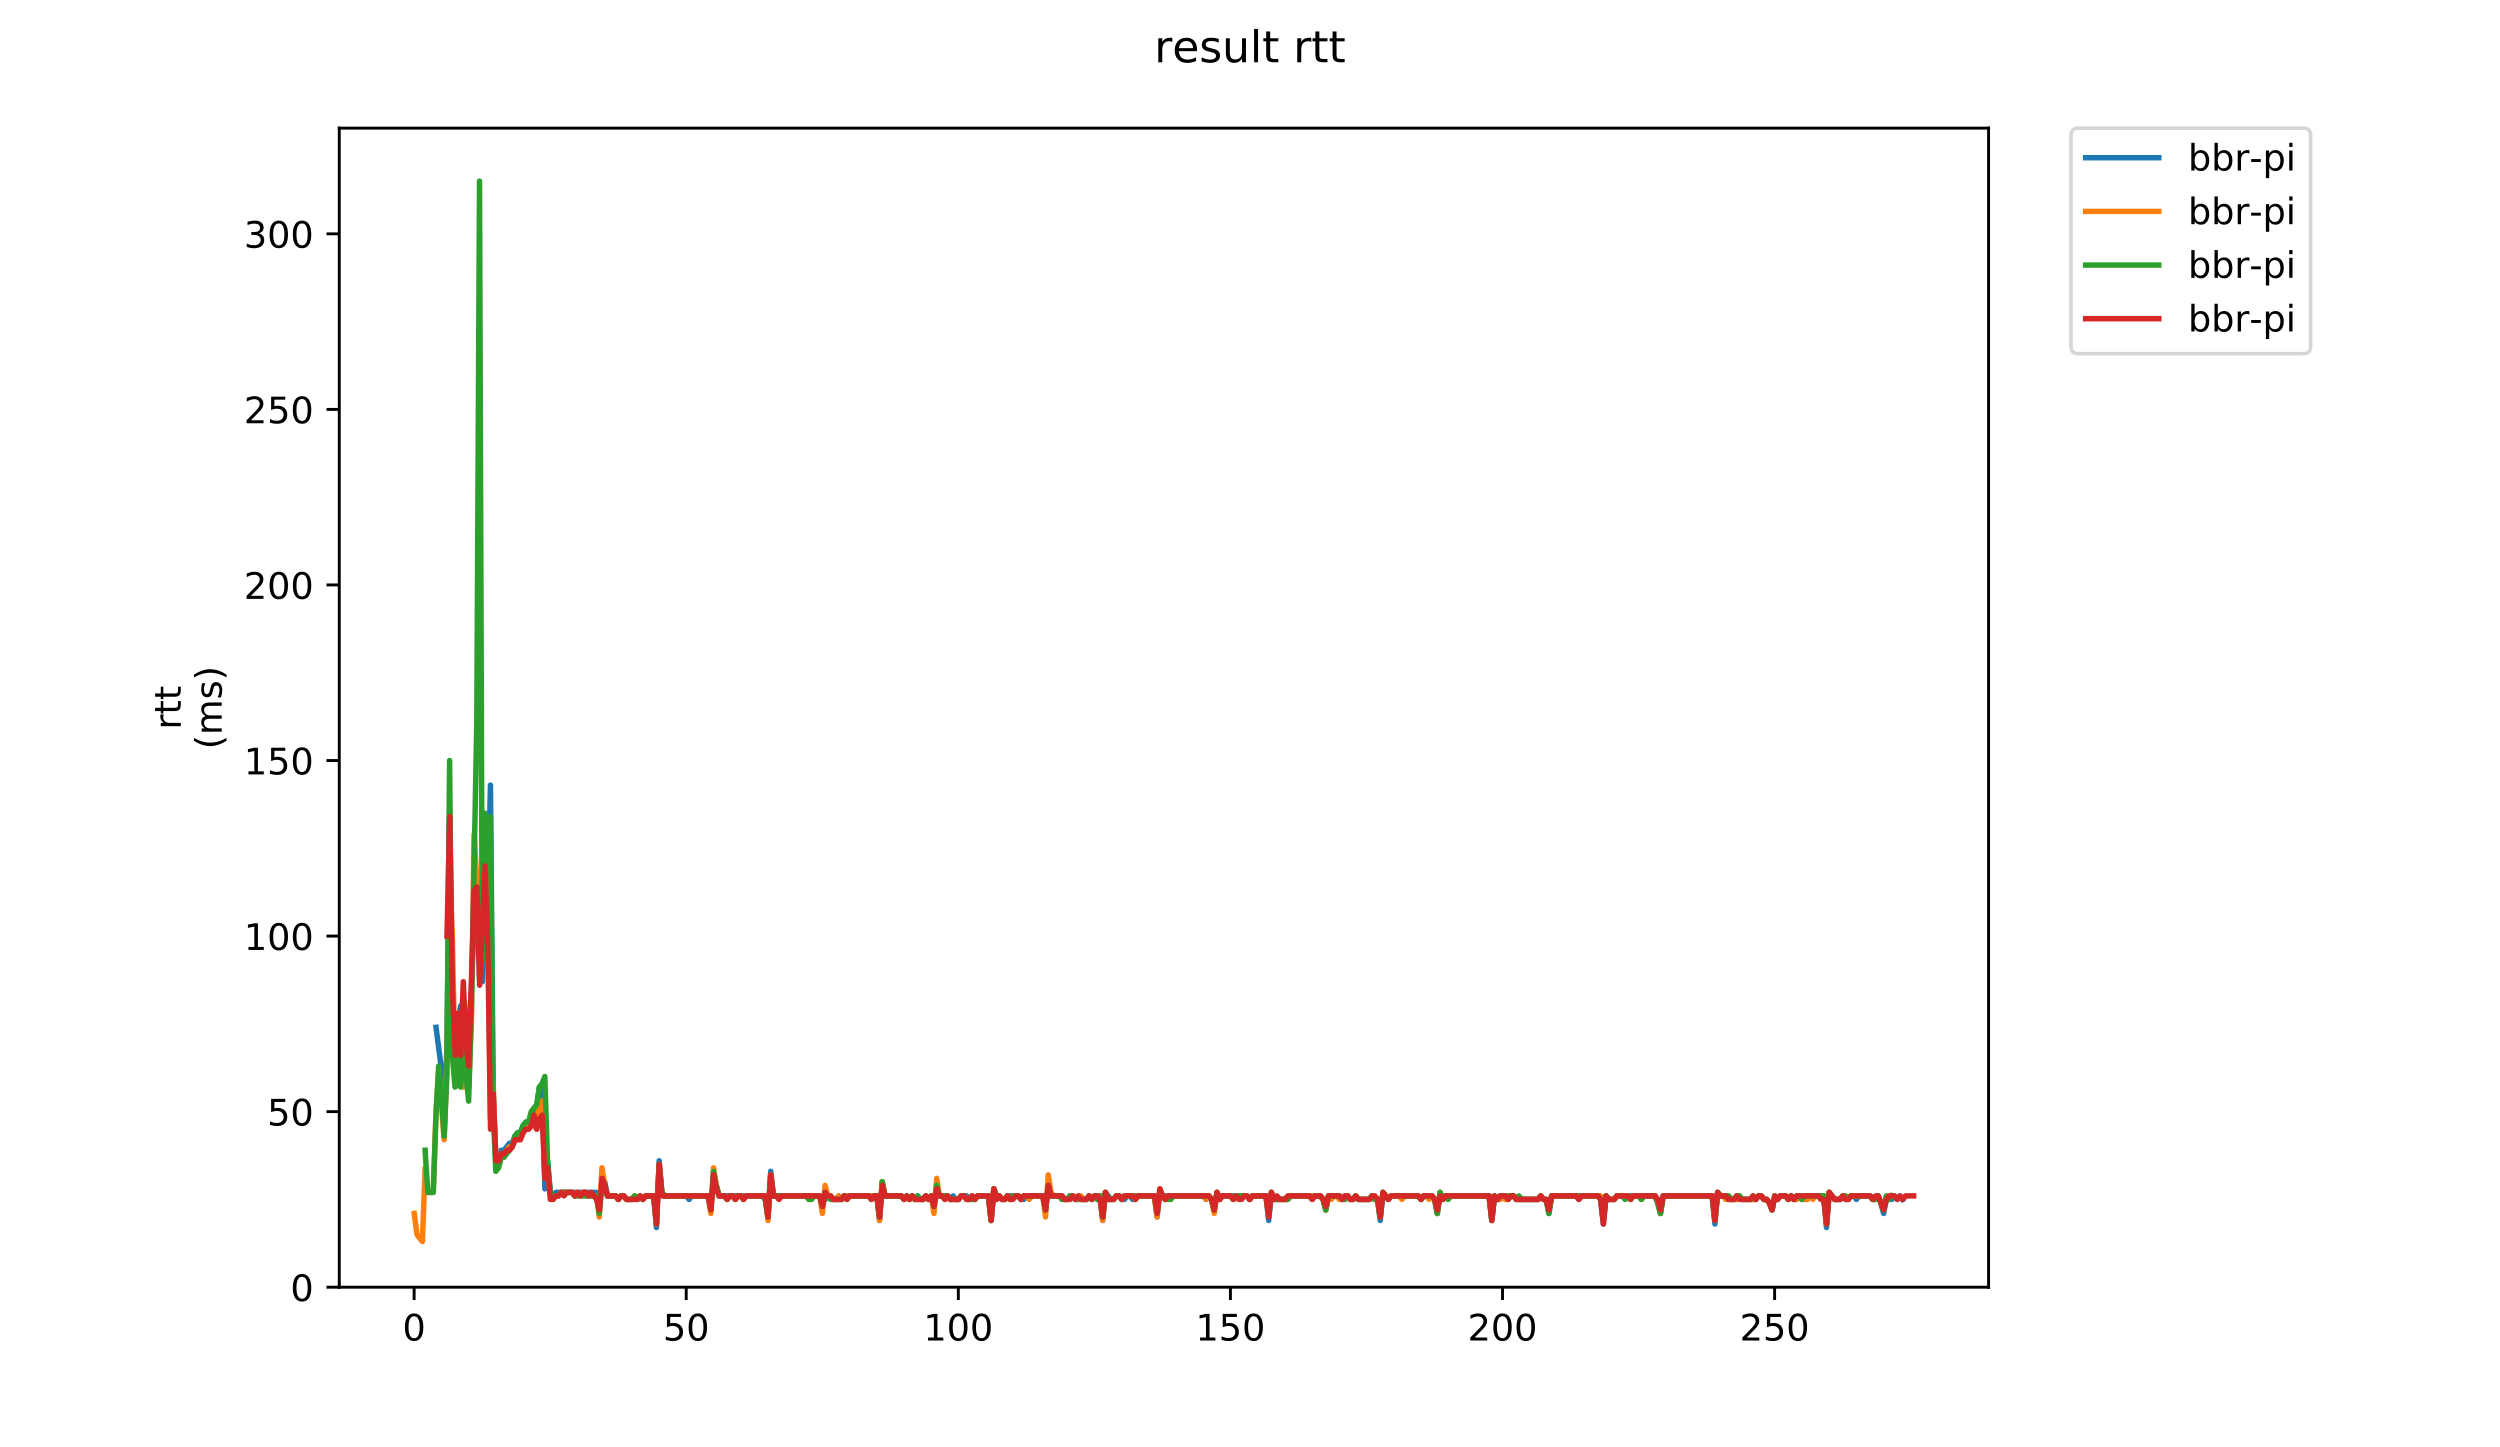<?xml version="1.0" encoding="utf-8" standalone="no"?>
<!DOCTYPE svg PUBLIC "-//W3C//DTD SVG 1.1//EN"
  "http://www.w3.org/Graphics/SVG/1.1/DTD/svg11.dtd">
<!-- Created with matplotlib (https://matplotlib.org/) -->
<svg height="396pt" version="1.1" viewBox="0 0 684 396" width="684pt" xmlns="http://www.w3.org/2000/svg" xmlns:xlink="http://www.w3.org/1999/xlink">
 <defs>
  <style type="text/css">
*{stroke-linecap:butt;stroke-linejoin:round;}
  </style>
 </defs>
 <g id="figure_1">
  <g id="patch_1">
   <path d="M 0 396 
L 684 396 
L 684 0 
L 0 0 
z
" style="fill:#ffffff;"/>
  </g>
  <g id="axes_1">
   <g id="patch_2">
    <path d="M 92.824 352.174 
L 544.074 352.174 
L 544.074 35.062 
L 92.824 35.062 
z
" style="fill:#ffffff;"/>
   </g>
   <g id="matplotlib.axis_1">
    <g id="xtick_1">
     <g id="line2d_1">
      <defs>
       <path d="M 0 0 
L 0 3.5 
" id="mb8533c0f6b" style="stroke:#000000;stroke-width:0.8;"/>
      </defs>
      <g>
       <use style="stroke:#000000;stroke-width:0.8;" x="113.303" xlink:href="#mb8533c0f6b" y="352.174"/>
      </g>
     </g>
     <g id="text_1">
      <!-- 0 -->
      <defs>
       <path d="M 31.781 66.406 
Q 24.172 66.406 20.328 58.906 
Q 16.5 51.422 16.5 36.375 
Q 16.5 21.391 20.328 13.891 
Q 24.172 6.391 31.781 6.391 
Q 39.453 6.391 43.281 13.891 
Q 47.125 21.391 47.125 36.375 
Q 47.125 51.422 43.281 58.906 
Q 39.453 66.406 31.781 66.406 
z
M 31.781 74.219 
Q 44.047 74.219 50.516 64.516 
Q 56.984 54.828 56.984 36.375 
Q 56.984 17.969 50.516 8.266 
Q 44.047 -1.422 31.781 -1.422 
Q 19.531 -1.422 13.062 8.266 
Q 6.594 17.969 6.594 36.375 
Q 6.594 54.828 13.062 64.516 
Q 19.531 74.219 31.781 74.219 
z
" id="DejaVuSans-48"/>
      </defs>
      <g transform="translate(110.121 366.773)scale(0.1 -0.1)">
       <use xlink:href="#DejaVuSans-48"/>
      </g>
     </g>
    </g>
    <g id="xtick_2">
     <g id="line2d_2">
      <g>
       <use style="stroke:#000000;stroke-width:0.8;" x="187.749" xlink:href="#mb8533c0f6b" y="352.174"/>
      </g>
     </g>
     <g id="text_2">
      <!-- 50 -->
      <defs>
       <path d="M 10.797 72.906 
L 49.516 72.906 
L 49.516 64.594 
L 19.828 64.594 
L 19.828 46.734 
Q 21.969 47.469 24.109 47.828 
Q 26.266 48.188 28.422 48.188 
Q 40.625 48.188 47.75 41.5 
Q 54.891 34.812 54.891 23.391 
Q 54.891 11.625 47.562 5.094 
Q 40.234 -1.422 26.906 -1.422 
Q 22.312 -1.422 17.547 -0.641 
Q 12.797 0.141 7.719 1.703 
L 7.719 11.625 
Q 12.109 9.234 16.797 8.062 
Q 21.484 6.891 26.703 6.891 
Q 35.156 6.891 40.078 11.328 
Q 45.016 15.766 45.016 23.391 
Q 45.016 31 40.078 35.438 
Q 35.156 39.891 26.703 39.891 
Q 22.75 39.891 18.812 39.016 
Q 14.891 38.141 10.797 36.281 
z
" id="DejaVuSans-53"/>
      </defs>
      <g transform="translate(181.387 366.773)scale(0.1 -0.1)">
       <use xlink:href="#DejaVuSans-53"/>
       <use x="63.623" xlink:href="#DejaVuSans-48"/>
      </g>
     </g>
    </g>
    <g id="xtick_3">
     <g id="line2d_3">
      <g>
       <use style="stroke:#000000;stroke-width:0.8;" x="262.196" xlink:href="#mb8533c0f6b" y="352.174"/>
      </g>
     </g>
     <g id="text_3">
      <!-- 100 -->
      <defs>
       <path d="M 12.406 8.297 
L 28.516 8.297 
L 28.516 63.922 
L 10.984 60.406 
L 10.984 69.391 
L 28.422 72.906 
L 38.281 72.906 
L 38.281 8.297 
L 54.391 8.297 
L 54.391 0 
L 12.406 0 
z
" id="DejaVuSans-49"/>
      </defs>
      <g transform="translate(252.652 366.773)scale(0.1 -0.1)">
       <use xlink:href="#DejaVuSans-49"/>
       <use x="63.623" xlink:href="#DejaVuSans-48"/>
       <use x="127.246" xlink:href="#DejaVuSans-48"/>
      </g>
     </g>
    </g>
    <g id="xtick_4">
     <g id="line2d_4">
      <g>
       <use style="stroke:#000000;stroke-width:0.8;" x="336.642" xlink:href="#mb8533c0f6b" y="352.174"/>
      </g>
     </g>
     <g id="text_4">
      <!-- 150 -->
      <g transform="translate(327.098 366.773)scale(0.1 -0.1)">
       <use xlink:href="#DejaVuSans-49"/>
       <use x="63.623" xlink:href="#DejaVuSans-53"/>
       <use x="127.246" xlink:href="#DejaVuSans-48"/>
      </g>
     </g>
    </g>
    <g id="xtick_5">
     <g id="line2d_5">
      <g>
       <use style="stroke:#000000;stroke-width:0.8;" x="411.089" xlink:href="#mb8533c0f6b" y="352.174"/>
      </g>
     </g>
     <g id="text_5">
      <!-- 200 -->
      <defs>
       <path d="M 19.188 8.297 
L 53.609 8.297 
L 53.609 0 
L 7.328 0 
L 7.328 8.297 
Q 12.938 14.109 22.625 23.891 
Q 32.328 33.688 34.812 36.531 
Q 39.547 41.844 41.422 45.531 
Q 43.312 49.219 43.312 52.781 
Q 43.312 58.594 39.234 62.25 
Q 35.156 65.922 28.609 65.922 
Q 23.969 65.922 18.812 64.312 
Q 13.672 62.703 7.812 59.422 
L 7.812 69.391 
Q 13.766 71.781 18.938 73 
Q 24.125 74.219 28.422 74.219 
Q 39.75 74.219 46.484 68.547 
Q 53.219 62.891 53.219 53.422 
Q 53.219 48.922 51.531 44.891 
Q 49.859 40.875 45.406 35.406 
Q 44.188 33.984 37.641 27.219 
Q 31.109 20.453 19.188 8.297 
z
" id="DejaVuSans-50"/>
      </defs>
      <g transform="translate(401.545 366.773)scale(0.1 -0.1)">
       <use xlink:href="#DejaVuSans-50"/>
       <use x="63.623" xlink:href="#DejaVuSans-48"/>
       <use x="127.246" xlink:href="#DejaVuSans-48"/>
      </g>
     </g>
    </g>
    <g id="xtick_6">
     <g id="line2d_6">
      <g>
       <use style="stroke:#000000;stroke-width:0.8;" x="485.535" xlink:href="#mb8533c0f6b" y="352.174"/>
      </g>
     </g>
     <g id="text_6">
      <!-- 250 -->
      <g transform="translate(475.991 366.773)scale(0.1 -0.1)">
       <use xlink:href="#DejaVuSans-50"/>
       <use x="63.623" xlink:href="#DejaVuSans-53"/>
       <use x="127.246" xlink:href="#DejaVuSans-48"/>
      </g>
     </g>
    </g>
   </g>
   <g id="matplotlib.axis_2">
    <g id="ytick_1">
     <g id="line2d_7">
      <defs>
       <path d="M 0 0 
L -3.5 0 
" id="mc1036b10e1" style="stroke:#000000;stroke-width:0.8;"/>
      </defs>
      <g>
       <use style="stroke:#000000;stroke-width:0.8;" x="92.824" xlink:href="#mc1036b10e1" y="352.174"/>
      </g>
     </g>
     <g id="text_7">
      <!-- 0 -->
      <g transform="translate(79.461 355.973)scale(0.1 -0.1)">
       <use xlink:href="#DejaVuSans-48"/>
      </g>
     </g>
    </g>
    <g id="ytick_2">
     <g id="line2d_8">
      <g>
       <use style="stroke:#000000;stroke-width:0.8;" x="92.824" xlink:href="#mc1036b10e1" y="304.142"/>
      </g>
     </g>
     <g id="text_8">
      <!-- 50 -->
      <g transform="translate(73.099 307.941)scale(0.1 -0.1)">
       <use xlink:href="#DejaVuSans-53"/>
       <use x="63.623" xlink:href="#DejaVuSans-48"/>
      </g>
     </g>
    </g>
    <g id="ytick_3">
     <g id="line2d_9">
      <g>
       <use style="stroke:#000000;stroke-width:0.8;" x="92.824" xlink:href="#mc1036b10e1" y="256.109"/>
      </g>
     </g>
     <g id="text_9">
      <!-- 100 -->
      <g transform="translate(66.736 259.908)scale(0.1 -0.1)">
       <use xlink:href="#DejaVuSans-49"/>
       <use x="63.623" xlink:href="#DejaVuSans-48"/>
       <use x="127.246" xlink:href="#DejaVuSans-48"/>
      </g>
     </g>
    </g>
    <g id="ytick_4">
     <g id="line2d_10">
      <g>
       <use style="stroke:#000000;stroke-width:0.8;" x="92.824" xlink:href="#mc1036b10e1" y="208.076"/>
      </g>
     </g>
     <g id="text_10">
      <!-- 150 -->
      <g transform="translate(66.736 211.875)scale(0.1 -0.1)">
       <use xlink:href="#DejaVuSans-49"/>
       <use x="63.623" xlink:href="#DejaVuSans-53"/>
       <use x="127.246" xlink:href="#DejaVuSans-48"/>
      </g>
     </g>
    </g>
    <g id="ytick_5">
     <g id="line2d_11">
      <g>
       <use style="stroke:#000000;stroke-width:0.8;" x="92.824" xlink:href="#mc1036b10e1" y="160.043"/>
      </g>
     </g>
     <g id="text_11">
      <!-- 200 -->
      <g transform="translate(66.736 163.843)scale(0.1 -0.1)">
       <use xlink:href="#DejaVuSans-50"/>
       <use x="63.623" xlink:href="#DejaVuSans-48"/>
       <use x="127.246" xlink:href="#DejaVuSans-48"/>
      </g>
     </g>
    </g>
    <g id="ytick_6">
     <g id="line2d_12">
      <g>
       <use style="stroke:#000000;stroke-width:0.8;" x="92.824" xlink:href="#mc1036b10e1" y="112.011"/>
      </g>
     </g>
     <g id="text_12">
      <!-- 250 -->
      <g transform="translate(66.736 115.81)scale(0.1 -0.1)">
       <use xlink:href="#DejaVuSans-50"/>
       <use x="63.623" xlink:href="#DejaVuSans-53"/>
       <use x="127.246" xlink:href="#DejaVuSans-48"/>
      </g>
     </g>
    </g>
    <g id="ytick_7">
     <g id="line2d_13">
      <g>
       <use style="stroke:#000000;stroke-width:0.8;" x="92.824" xlink:href="#mc1036b10e1" y="63.978"/>
      </g>
     </g>
     <g id="text_13">
      <!-- 300 -->
      <defs>
       <path d="M 40.578 39.312 
Q 47.656 37.797 51.625 33 
Q 55.609 28.219 55.609 21.188 
Q 55.609 10.406 48.188 4.484 
Q 40.766 -1.422 27.094 -1.422 
Q 22.516 -1.422 17.656 -0.516 
Q 12.797 0.391 7.625 2.203 
L 7.625 11.719 
Q 11.719 9.328 16.594 8.109 
Q 21.484 6.891 26.812 6.891 
Q 36.078 6.891 40.938 10.547 
Q 45.797 14.203 45.797 21.188 
Q 45.797 27.641 41.281 31.266 
Q 36.766 34.906 28.719 34.906 
L 20.219 34.906 
L 20.219 43.016 
L 29.109 43.016 
Q 36.375 43.016 40.234 45.922 
Q 44.094 48.828 44.094 54.297 
Q 44.094 59.906 40.109 62.906 
Q 36.141 65.922 28.719 65.922 
Q 24.656 65.922 20.016 65.031 
Q 15.375 64.156 9.812 62.312 
L 9.812 71.094 
Q 15.438 72.656 20.344 73.438 
Q 25.25 74.219 29.594 74.219 
Q 40.828 74.219 47.359 69.109 
Q 53.906 64.016 53.906 55.328 
Q 53.906 49.266 50.438 45.094 
Q 46.969 40.922 40.578 39.312 
z
" id="DejaVuSans-51"/>
      </defs>
      <g transform="translate(66.736 67.777)scale(0.1 -0.1)">
       <use xlink:href="#DejaVuSans-51"/>
       <use x="63.623" xlink:href="#DejaVuSans-48"/>
       <use x="127.246" xlink:href="#DejaVuSans-48"/>
      </g>
     </g>
    </g>
    <g id="text_14">
     <!-- rtt -->
     <defs>
      <path d="M 41.109 46.297 
Q 39.594 47.172 37.812 47.578 
Q 36.031 48 33.891 48 
Q 26.266 48 22.188 43.047 
Q 18.109 38.094 18.109 28.812 
L 18.109 0 
L 9.078 0 
L 9.078 54.688 
L 18.109 54.688 
L 18.109 46.188 
Q 20.953 51.172 25.484 53.578 
Q 30.031 56 36.531 56 
Q 37.453 56 38.578 55.875 
Q 39.703 55.766 41.062 55.516 
z
" id="DejaVuSans-114"/>
      <path d="M 18.312 70.219 
L 18.312 54.688 
L 36.812 54.688 
L 36.812 47.703 
L 18.312 47.703 
L 18.312 18.016 
Q 18.312 11.328 20.141 9.422 
Q 21.969 7.516 27.594 7.516 
L 36.812 7.516 
L 36.812 0 
L 27.594 0 
Q 17.188 0 13.234 3.875 
Q 9.281 7.766 9.281 18.016 
L 9.281 47.703 
L 2.688 47.703 
L 2.688 54.688 
L 9.281 54.688 
L 9.281 70.219 
z
" id="DejaVuSans-116"/>
     </defs>
     <g transform="translate(49.459 199.594)rotate(-90)scale(0.1 -0.1)">
      <use xlink:href="#DejaVuSans-114"/>
      <use x="41.113" xlink:href="#DejaVuSans-116"/>
      <use x="80.322" xlink:href="#DejaVuSans-116"/>
     </g>
     <!-- (ms) -->
     <defs>
      <path d="M 31 75.875 
Q 24.469 64.656 21.281 53.656 
Q 18.109 42.672 18.109 31.391 
Q 18.109 20.125 21.312 9.062 
Q 24.516 -2 31 -13.188 
L 23.188 -13.188 
Q 15.875 -1.703 12.234 9.375 
Q 8.594 20.453 8.594 31.391 
Q 8.594 42.281 12.203 53.312 
Q 15.828 64.359 23.188 75.875 
z
" id="DejaVuSans-40"/>
      <path d="M 52 44.188 
Q 55.375 50.25 60.062 53.125 
Q 64.75 56 71.094 56 
Q 79.641 56 84.281 50.016 
Q 88.922 44.047 88.922 33.016 
L 88.922 0 
L 79.891 0 
L 79.891 32.719 
Q 79.891 40.578 77.094 44.375 
Q 74.312 48.188 68.609 48.188 
Q 61.625 48.188 57.562 43.547 
Q 53.516 38.922 53.516 30.906 
L 53.516 0 
L 44.484 0 
L 44.484 32.719 
Q 44.484 40.625 41.703 44.406 
Q 38.922 48.188 33.109 48.188 
Q 26.219 48.188 22.156 43.531 
Q 18.109 38.875 18.109 30.906 
L 18.109 0 
L 9.078 0 
L 9.078 54.688 
L 18.109 54.688 
L 18.109 46.188 
Q 21.188 51.219 25.484 53.609 
Q 29.781 56 35.688 56 
Q 41.656 56 45.828 52.969 
Q 50 49.953 52 44.188 
z
" id="DejaVuSans-109"/>
      <path d="M 44.281 53.078 
L 44.281 44.578 
Q 40.484 46.531 36.375 47.5 
Q 32.281 48.484 27.875 48.484 
Q 21.188 48.484 17.844 46.438 
Q 14.5 44.391 14.5 40.281 
Q 14.5 37.156 16.891 35.375 
Q 19.281 33.594 26.516 31.984 
L 29.594 31.297 
Q 39.156 29.25 43.188 25.516 
Q 47.219 21.781 47.219 15.094 
Q 47.219 7.469 41.188 3.016 
Q 35.156 -1.422 24.609 -1.422 
Q 20.219 -1.422 15.453 -0.562 
Q 10.688 0.297 5.422 2 
L 5.422 11.281 
Q 10.406 8.688 15.234 7.391 
Q 20.062 6.109 24.812 6.109 
Q 31.156 6.109 34.562 8.281 
Q 37.984 10.453 37.984 14.406 
Q 37.984 18.062 35.516 20.016 
Q 33.062 21.969 24.703 23.781 
L 21.578 24.516 
Q 13.234 26.266 9.516 29.906 
Q 5.812 33.547 5.812 39.891 
Q 5.812 47.609 11.281 51.797 
Q 16.75 56 26.812 56 
Q 31.781 56 36.172 55.266 
Q 40.578 54.547 44.281 53.078 
z
" id="DejaVuSans-115"/>
      <path d="M 8.016 75.875 
L 15.828 75.875 
Q 23.141 64.359 26.781 53.312 
Q 30.422 42.281 30.422 31.391 
Q 30.422 20.453 26.781 9.375 
Q 23.141 -1.703 15.828 -13.188 
L 8.016 -13.188 
Q 14.5 -2 17.703 9.062 
Q 20.906 20.125 20.906 31.391 
Q 20.906 42.672 17.703 53.656 
Q 14.5 64.656 8.016 75.875 
z
" id="DejaVuSans-41"/>
     </defs>
     <g transform="translate(60.657 204.995)rotate(-90)scale(0.1 -0.1)">
      <use xlink:href="#DejaVuSans-40"/>
      <use x="39.014" xlink:href="#DejaVuSans-109"/>
      <use x="136.426" xlink:href="#DejaVuSans-115"/>
      <use x="188.525" xlink:href="#DejaVuSans-41"/>
     </g>
    </g>
   </g>
   <g id="line2d_14">
    <path clip-path="url(#pa5d983cd3a)" d="M 119.3 281.086 
L 120.789 292.614 
L 121.533 309.905 
L 122.278 285.889 
L 123.022 223.447 
L 123.767 274.361 
L 124.511 285.889 
L 125.256 280.125 
L 126 275.322 
L 126.745 274.361 
L 127.489 286.85 
L 128.234 281.086 
L 128.978 270.519 
L 129.722 251.306 
L 130.467 244.581 
L 131.211 267.637 
L 131.956 268.597 
L 132.7 244.581 
L 133.445 246.502 
L 134.189 214.801 
L 134.934 298.378 
L 135.678 317.591 
L 136.423 317.591 
L 137.167 314.709 
L 137.912 314.709 
L 139.4 312.787 
L 140.145 312.787 
L 140.889 310.866 
L 141.634 309.905 
L 142.378 309.905 
L 143.123 307.984 
L 143.867 307.023 
L 144.612 307.023 
L 145.356 306.063 
L 146.101 303.181 
L 146.845 303.181 
L 147.59 297.417 
L 148.334 298.378 
L 149.079 325.276 
L 149.823 317.591 
L 150.567 326.237 
L 151.312 327.197 
L 152.056 326.237 
L 163.223 326.237 
L 163.968 328.158 
L 164.712 325.276 
L 165.457 323.355 
L 166.201 327.197 
L 168.435 327.197 
L 169.179 328.158 
L 169.924 327.197 
L 170.668 327.197 
L 171.413 328.158 
L 172.901 328.158 
L 173.646 327.197 
L 174.39 328.158 
L 175.135 327.197 
L 175.879 328.158 
L 176.624 327.197 
L 178.857 327.197 
L 179.602 335.843 
L 180.346 317.591 
L 181.091 326.237 
L 181.835 327.197 
L 187.791 327.197 
L 188.535 328.158 
L 189.28 327.197 
L 193.746 327.197 
L 194.491 329.118 
L 195.235 323.355 
L 195.98 324.315 
L 196.724 327.197 
L 208.636 327.197 
L 209.38 328.158 
L 210.125 332.961 
L 210.869 320.473 
L 211.614 327.197 
L 224.27 327.197 
L 225.014 329.118 
L 226.503 327.197 
L 227.247 327.197 
L 227.992 328.158 
L 228.736 328.158 
L 229.481 327.197 
L 230.225 328.158 
L 230.97 327.197 
L 239.903 327.197 
L 240.648 333.922 
L 241.392 323.355 
L 242.137 327.197 
L 246.604 327.197 
L 247.348 328.158 
L 248.092 327.197 
L 248.837 328.158 
L 249.581 327.197 
L 250.326 328.158 
L 251.07 327.197 
L 251.815 328.158 
L 252.559 328.158 
L 253.304 327.197 
L 254.048 328.158 
L 254.793 327.197 
L 255.537 330.079 
L 256.282 326.237 
L 257.026 327.197 
L 259.259 327.197 
L 260.004 328.158 
L 260.748 327.197 
L 261.493 328.158 
L 262.237 328.158 
L 262.982 327.197 
L 264.471 327.197 
L 265.215 328.158 
L 265.96 327.197 
L 266.704 328.158 
L 267.449 327.197 
L 270.426 327.197 
L 271.171 333.922 
L 271.915 325.276 
L 272.66 327.197 
L 273.404 327.197 
L 274.149 328.158 
L 274.893 328.158 
L 275.638 327.197 
L 278.616 327.197 
L 279.36 328.158 
L 280.104 328.158 
L 280.849 327.197 
L 285.316 327.197 
L 286.06 331.04 
L 286.805 324.315 
L 287.549 327.197 
L 290.527 327.197 
L 291.271 328.158 
L 292.016 328.158 
L 292.76 327.197 
L 293.505 327.197 
L 294.249 328.158 
L 294.994 327.197 
L 295.738 328.158 
L 297.227 328.158 
L 297.972 327.197 
L 298.716 328.158 
L 299.461 327.197 
L 300.95 327.197 
L 301.694 333.922 
L 302.438 326.237 
L 303.927 328.158 
L 304.672 328.158 
L 305.416 327.197 
L 306.161 327.197 
L 306.905 328.158 
L 307.65 328.158 
L 308.394 327.197 
L 309.139 327.197 
L 309.883 328.158 
L 310.628 328.158 
L 311.372 327.197 
L 315.839 327.197 
L 316.583 332.961 
L 317.328 326.237 
L 318.072 327.197 
L 329.239 327.197 
L 329.984 328.158 
L 330.728 327.197 
L 331.473 328.158 
L 332.217 331.04 
L 332.962 326.237 
L 333.706 328.158 
L 334.45 327.197 
L 341.151 327.197 
L 341.895 328.158 
L 342.64 327.197 
L 346.362 327.197 
L 347.106 333.922 
L 347.851 326.237 
L 348.595 328.158 
L 352.318 328.158 
L 353.062 327.197 
L 361.251 327.197 
L 361.996 328.158 
L 362.74 331.04 
L 363.485 327.197 
L 366.462 327.197 
L 367.207 328.158 
L 367.951 327.197 
L 368.696 327.197 
L 369.44 328.158 
L 370.185 328.158 
L 370.929 327.197 
L 371.674 328.158 
L 374.652 328.158 
L 375.396 327.197 
L 376.141 328.158 
L 376.885 328.158 
L 377.629 333.922 
L 378.374 326.237 
L 379.863 328.158 
L 380.607 327.197 
L 388.052 327.197 
L 388.796 328.158 
L 389.541 327.197 
L 391.774 327.197 
L 392.519 328.158 
L 393.263 332 
L 394.008 326.237 
L 394.752 328.158 
L 395.497 327.197 
L 407.408 327.197 
L 408.153 333.922 
L 408.897 327.197 
L 409.641 328.158 
L 410.386 328.158 
L 411.13 327.197 
L 411.875 327.197 
L 412.619 328.158 
L 413.364 327.197 
L 414.108 327.197 
L 414.853 328.158 
L 420.808 328.158 
L 421.553 327.197 
L 422.297 328.158 
L 423.042 328.158 
L 423.786 332 
L 424.531 327.197 
L 431.231 327.197 
L 431.975 328.158 
L 432.72 327.197 
L 437.187 327.197 
L 437.931 328.158 
L 438.676 334.882 
L 439.42 327.197 
L 440.165 328.158 
L 441.653 328.158 
L 442.398 327.197 
L 452.82 327.197 
L 453.565 329.118 
L 454.309 332 
L 455.054 327.197 
L 468.454 327.197 
L 469.199 334.882 
L 469.943 326.237 
L 470.688 327.197 
L 472.177 327.197 
L 472.921 328.158 
L 475.154 328.158 
L 475.899 327.197 
L 476.643 328.158 
L 480.366 328.158 
L 481.11 327.197 
L 481.855 327.197 
L 482.599 328.158 
L 483.344 328.158 
L 484.088 329.118 
L 484.832 331.04 
L 485.577 327.197 
L 486.321 328.158 
L 487.066 327.197 
L 488.555 327.197 
L 489.299 328.158 
L 490.044 327.197 
L 490.788 328.158 
L 491.533 328.158 
L 492.277 327.197 
L 493.022 328.158 
L 493.766 327.197 
L 498.977 327.197 
L 499.722 335.843 
L 500.466 326.237 
L 501.955 328.158 
L 503.444 328.158 
L 504.189 327.197 
L 504.933 328.158 
L 505.678 328.158 
L 506.422 327.197 
L 507.166 327.197 
L 507.911 328.158 
L 508.655 327.197 
L 511.633 327.197 
L 512.378 328.158 
L 513.122 328.158 
L 513.867 327.197 
L 514.611 329.118 
L 515.356 332 
L 516.1 328.158 
L 517.589 328.158 
L 518.333 327.197 
L 519.078 328.158 
L 519.822 327.197 
L 520.567 328.158 
L 520.567 328.158 
" style="fill:none;stroke:#1f77b4;stroke-linecap:square;stroke-width:1.5;"/>
   </g>
   <g id="line2d_15">
    <path clip-path="url(#pa5d983cd3a)" d="M 113.335 332 
L 114.08 337.764 
L 115.569 339.686 
L 116.313 319.512 
L 117.058 326.237 
L 118.547 326.237 
L 119.291 304.142 
L 120.035 292.614 
L 121.524 311.827 
L 122.269 290.692 
L 123.013 237.856 
L 123.758 256.109 
L 124.502 292.614 
L 125.247 286.85 
L 125.991 293.574 
L 126.736 297.417 
L 127.48 285.889 
L 128.225 297.417 
L 128.969 279.165 
L 129.714 228.25 
L 131.202 253.227 
L 131.947 261.873 
L 132.691 228.25 
L 133.436 245.542 
L 134.18 306.063 
L 134.925 296.456 
L 135.669 318.551 
L 136.414 318.551 
L 137.158 315.669 
L 137.903 315.669 
L 139.392 313.748 
L 140.136 313.748 
L 140.88 311.827 
L 141.625 310.866 
L 142.369 310.866 
L 143.114 308.945 
L 143.858 307.984 
L 146.092 307.984 
L 146.836 308.945 
L 147.581 301.26 
L 148.325 301.26 
L 149.07 322.394 
L 149.814 319.512 
L 150.559 327.197 
L 151.303 328.158 
L 152.047 327.197 
L 152.792 327.197 
L 153.536 326.237 
L 156.514 326.237 
L 157.259 327.197 
L 158.003 326.237 
L 158.748 327.197 
L 159.492 326.237 
L 160.237 326.237 
L 160.981 327.197 
L 163.214 327.197 
L 163.959 332.961 
L 164.703 319.512 
L 165.448 324.315 
L 166.192 327.197 
L 168.426 327.197 
L 169.17 328.158 
L 169.915 327.197 
L 170.659 327.197 
L 171.404 328.158 
L 172.893 328.158 
L 173.637 327.197 
L 174.381 328.158 
L 175.126 327.197 
L 175.87 328.158 
L 176.615 327.197 
L 178.848 327.197 
L 179.593 334.882 
L 180.337 318.551 
L 181.082 326.237 
L 181.826 327.197 
L 193.738 327.197 
L 194.482 332 
L 195.226 319.512 
L 195.971 324.315 
L 196.715 327.197 
L 198.204 327.197 
L 198.949 328.158 
L 199.693 327.197 
L 200.438 327.197 
L 201.182 328.158 
L 201.927 327.197 
L 202.671 327.197 
L 203.416 328.158 
L 204.16 327.197 
L 209.371 327.197 
L 210.116 333.922 
L 210.86 321.433 
L 211.605 327.197 
L 224.261 327.197 
L 225.005 332 
L 225.75 324.315 
L 226.494 327.197 
L 227.238 327.197 
L 227.983 328.158 
L 228.727 328.158 
L 229.472 327.197 
L 230.216 328.158 
L 230.961 327.197 
L 239.894 327.197 
L 240.639 333.922 
L 241.383 323.355 
L 242.128 327.197 
L 246.595 327.197 
L 247.339 328.158 
L 248.084 327.197 
L 248.828 328.158 
L 249.572 327.197 
L 250.317 328.158 
L 252.55 328.158 
L 253.295 327.197 
L 254.039 328.158 
L 254.784 327.197 
L 255.528 332 
L 256.273 322.394 
L 257.017 327.197 
L 257.762 327.197 
L 258.506 328.158 
L 259.251 327.197 
L 259.995 328.158 
L 262.228 328.158 
L 262.973 327.197 
L 263.717 327.197 
L 264.462 328.158 
L 265.206 328.158 
L 265.951 327.197 
L 266.695 328.158 
L 267.44 327.197 
L 270.417 327.197 
L 271.162 333.922 
L 271.906 325.276 
L 272.651 328.158 
L 273.395 327.197 
L 274.14 328.158 
L 274.884 328.158 
L 275.629 327.197 
L 276.373 328.158 
L 277.118 327.197 
L 278.607 327.197 
L 279.351 328.158 
L 280.096 327.197 
L 280.84 327.197 
L 281.584 328.158 
L 282.329 327.197 
L 285.307 327.197 
L 286.051 332.961 
L 286.796 321.433 
L 287.54 326.237 
L 288.285 327.197 
L 290.518 327.197 
L 291.263 328.158 
L 292.007 328.158 
L 292.751 327.197 
L 293.496 327.197 
L 294.24 328.158 
L 294.985 327.197 
L 295.729 327.197 
L 296.474 328.158 
L 297.218 328.158 
L 297.963 327.197 
L 298.707 328.158 
L 299.452 327.197 
L 300.941 327.197 
L 301.685 333.922 
L 302.429 326.237 
L 303.174 328.158 
L 304.663 328.158 
L 305.407 327.197 
L 306.152 327.197 
L 306.896 328.158 
L 307.641 327.197 
L 309.874 327.197 
L 310.619 328.158 
L 311.363 327.197 
L 315.83 327.197 
L 316.574 332.961 
L 317.319 325.276 
L 318.063 327.197 
L 318.808 328.158 
L 319.552 327.197 
L 320.297 328.158 
L 321.041 327.197 
L 329.23 327.197 
L 329.975 328.158 
L 330.719 327.197 
L 331.464 328.158 
L 332.208 332 
L 332.953 326.237 
L 333.697 328.158 
L 334.442 327.197 
L 336.675 327.197 
L 337.419 328.158 
L 338.164 327.197 
L 341.142 327.197 
L 341.886 328.158 
L 342.631 327.197 
L 346.353 327.197 
L 347.097 332 
L 347.842 326.237 
L 348.586 328.158 
L 352.309 328.158 
L 353.053 327.197 
L 361.242 327.197 
L 361.987 328.158 
L 362.731 331.04 
L 363.476 327.197 
L 364.22 328.158 
L 364.965 327.197 
L 365.709 327.197 
L 366.454 328.158 
L 367.942 328.158 
L 368.687 327.197 
L 369.431 328.158 
L 370.176 328.158 
L 370.92 327.197 
L 371.665 328.158 
L 374.643 328.158 
L 375.387 327.197 
L 376.132 328.158 
L 376.876 328.158 
L 377.621 332.961 
L 378.365 326.237 
L 379.854 328.158 
L 380.598 327.197 
L 382.832 327.197 
L 383.576 328.158 
L 384.321 327.197 
L 388.043 327.197 
L 388.787 328.158 
L 389.532 327.197 
L 390.276 327.197 
L 391.021 328.158 
L 391.765 327.197 
L 392.51 328.158 
L 393.254 332 
L 393.999 326.237 
L 394.743 328.158 
L 395.488 327.197 
L 407.399 327.197 
L 408.144 332.961 
L 408.888 327.197 
L 409.633 328.158 
L 410.377 328.158 
L 411.121 327.197 
L 411.866 328.158 
L 412.61 328.158 
L 413.355 327.197 
L 414.099 327.197 
L 414.844 328.158 
L 420.8 328.158 
L 421.544 327.197 
L 422.288 328.158 
L 423.033 328.158 
L 423.777 331.04 
L 424.522 327.197 
L 437.922 327.197 
L 438.667 333.922 
L 439.411 327.197 
L 440.156 328.158 
L 441.645 328.158 
L 442.389 327.197 
L 445.367 327.197 
L 446.111 328.158 
L 446.856 327.197 
L 448.345 327.197 
L 449.089 328.158 
L 449.834 327.197 
L 452.812 327.197 
L 453.556 329.118 
L 454.3 332 
L 455.045 327.197 
L 468.445 327.197 
L 469.19 333.922 
L 469.934 326.237 
L 470.679 327.197 
L 471.423 327.197 
L 472.168 328.158 
L 472.912 327.197 
L 473.657 328.158 
L 475.145 328.158 
L 475.89 327.197 
L 476.634 328.158 
L 480.357 328.158 
L 481.101 327.197 
L 481.846 327.197 
L 482.59 328.158 
L 483.335 328.158 
L 484.079 329.118 
L 484.824 331.04 
L 485.568 327.197 
L 486.312 328.158 
L 487.057 327.197 
L 488.546 327.197 
L 489.29 328.158 
L 490.035 327.197 
L 490.779 328.158 
L 491.524 328.158 
L 492.268 327.197 
L 493.013 328.158 
L 494.502 328.158 
L 495.246 327.197 
L 495.991 328.158 
L 496.735 327.197 
L 497.479 327.197 
L 498.224 328.158 
L 498.968 327.197 
L 499.713 334.882 
L 500.457 326.237 
L 501.946 328.158 
L 503.435 328.158 
L 504.18 327.197 
L 504.924 327.197 
L 505.669 328.158 
L 506.413 327.197 
L 511.624 327.197 
L 512.369 328.158 
L 513.113 328.158 
L 513.858 327.197 
L 514.602 329.118 
L 514.602 329.118 
" style="fill:none;stroke:#ff7f0e;stroke-linecap:square;stroke-width:1.5;"/>
   </g>
   <g id="line2d_16">
    <path clip-path="url(#pa5d983cd3a)" d="M 116.306 314.709 
L 117.05 326.237 
L 118.539 326.237 
L 119.284 305.102 
L 120.028 291.653 
L 120.772 300.299 
L 121.517 310.866 
L 122.261 294.535 
L 123.006 208.076 
L 123.75 288.771 
L 124.495 297.417 
L 125.239 284.928 
L 125.984 297.417 
L 126.728 286.85 
L 128.217 301.26 
L 128.962 277.243 
L 130.451 197.509 
L 131.195 49.568 
L 131.939 262.833 
L 132.684 222.486 
L 133.428 236.896 
L 134.173 223.447 
L 134.917 304.142 
L 135.662 320.473 
L 136.406 319.512 
L 137.151 316.63 
L 137.895 316.63 
L 140.129 313.748 
L 140.873 310.866 
L 141.618 309.905 
L 142.362 309.905 
L 143.106 307.984 
L 143.851 307.023 
L 144.595 307.023 
L 145.34 304.142 
L 146.829 302.22 
L 147.573 297.417 
L 148.318 296.456 
L 149.062 294.535 
L 149.807 317.591 
L 150.551 326.237 
L 151.296 327.197 
L 152.784 327.197 
L 153.529 326.237 
L 156.507 326.237 
L 157.251 327.197 
L 163.207 327.197 
L 163.951 332 
L 164.696 324.315 
L 165.44 324.315 
L 166.185 327.197 
L 168.418 327.197 
L 169.163 328.158 
L 169.907 327.197 
L 170.652 327.197 
L 171.396 328.158 
L 172.885 328.158 
L 173.63 327.197 
L 174.374 328.158 
L 175.118 327.197 
L 175.863 328.158 
L 176.607 327.197 
L 178.841 327.197 
L 179.585 334.882 
L 180.33 318.551 
L 181.074 326.237 
L 181.819 327.197 
L 193.73 327.197 
L 194.475 331.04 
L 195.219 320.473 
L 195.963 324.315 
L 196.708 327.197 
L 198.197 327.197 
L 198.941 328.158 
L 199.686 327.197 
L 200.43 327.197 
L 201.175 328.158 
L 201.919 327.197 
L 202.664 327.197 
L 203.408 328.158 
L 204.153 327.197 
L 208.619 327.197 
L 209.364 328.158 
L 210.108 332.961 
L 210.853 321.433 
L 211.597 327.197 
L 220.531 327.197 
L 221.275 328.158 
L 222.02 328.158 
L 222.764 327.197 
L 224.253 327.197 
L 224.998 330.079 
L 225.742 326.237 
L 227.231 328.158 
L 230.209 328.158 
L 230.953 327.197 
L 231.698 328.158 
L 232.442 327.197 
L 237.654 327.197 
L 238.398 328.158 
L 239.142 327.197 
L 239.887 327.197 
L 240.631 332.961 
L 241.376 323.355 
L 242.12 327.197 
L 246.587 327.197 
L 247.332 328.158 
L 248.076 327.197 
L 248.821 328.158 
L 249.565 327.197 
L 250.309 328.158 
L 251.054 327.197 
L 251.798 328.158 
L 252.543 328.158 
L 253.287 327.197 
L 254.032 328.158 
L 254.776 327.197 
L 255.521 330.079 
L 256.265 324.315 
L 257.01 327.197 
L 259.243 327.197 
L 259.988 328.158 
L 262.221 328.158 
L 262.965 327.197 
L 263.71 327.197 
L 264.454 328.158 
L 266.688 328.158 
L 267.432 327.197 
L 270.41 327.197 
L 271.155 333.922 
L 271.899 325.276 
L 272.643 327.197 
L 273.388 327.197 
L 274.132 328.158 
L 274.877 328.158 
L 275.621 327.197 
L 276.366 328.158 
L 277.11 327.197 
L 278.599 327.197 
L 279.344 328.158 
L 280.088 327.197 
L 285.299 327.197 
L 286.044 331.04 
L 286.788 324.315 
L 287.533 327.197 
L 289.766 327.197 
L 290.511 328.158 
L 292 328.158 
L 292.744 327.197 
L 293.488 327.197 
L 294.233 328.158 
L 297.211 328.158 
L 297.955 327.197 
L 298.7 328.158 
L 299.444 327.197 
L 300.189 328.158 
L 300.933 327.197 
L 301.678 332.961 
L 302.422 326.237 
L 303.167 328.158 
L 304.655 328.158 
L 305.4 327.197 
L 306.144 327.197 
L 306.889 328.158 
L 307.633 327.197 
L 315.822 327.197 
L 316.567 331.04 
L 317.311 326.237 
L 318.8 328.158 
L 320.289 328.158 
L 321.034 327.197 
L 330.712 327.197 
L 331.456 328.158 
L 332.201 331.04 
L 332.945 326.237 
L 333.69 328.158 
L 334.434 327.197 
L 336.667 327.197 
L 337.412 328.158 
L 338.156 327.197 
L 341.134 327.197 
L 341.879 328.158 
L 342.623 327.197 
L 346.346 327.197 
L 347.09 332 
L 347.834 326.237 
L 348.579 328.158 
L 352.301 328.158 
L 353.046 327.197 
L 358.257 327.197 
L 359.001 328.158 
L 359.746 327.197 
L 361.235 327.197 
L 361.979 328.158 
L 362.724 331.04 
L 363.468 327.197 
L 366.446 327.197 
L 367.191 328.158 
L 367.935 328.158 
L 368.679 327.197 
L 369.424 328.158 
L 370.168 328.158 
L 370.913 327.197 
L 371.657 328.158 
L 374.635 328.158 
L 375.38 327.197 
L 376.124 328.158 
L 376.869 328.158 
L 377.613 332.961 
L 378.358 326.237 
L 379.846 328.158 
L 380.591 327.197 
L 388.036 327.197 
L 388.78 328.158 
L 389.525 327.197 
L 391.758 327.197 
L 392.502 328.158 
L 393.247 332 
L 393.991 326.237 
L 394.736 328.158 
L 395.48 327.197 
L 396.225 328.158 
L 396.969 327.197 
L 407.392 327.197 
L 408.136 333.922 
L 408.881 327.197 
L 409.625 328.158 
L 410.37 327.197 
L 414.092 327.197 
L 414.836 328.158 
L 415.581 327.197 
L 416.325 328.158 
L 420.792 328.158 
L 421.537 327.197 
L 422.281 328.158 
L 423.025 328.158 
L 423.77 332 
L 424.514 327.197 
L 437.17 327.197 
L 437.915 328.158 
L 438.659 333.922 
L 439.404 327.197 
L 440.148 328.158 
L 441.637 328.158 
L 442.382 327.197 
L 443.87 327.197 
L 444.615 328.158 
L 445.359 327.197 
L 446.104 328.158 
L 446.848 327.197 
L 448.337 327.197 
L 449.082 328.158 
L 449.826 327.197 
L 452.804 327.197 
L 453.549 329.118 
L 454.293 332 
L 455.037 327.197 
L 468.438 327.197 
L 469.182 333.922 
L 469.927 326.237 
L 470.671 327.197 
L 472.905 327.197 
L 473.649 328.158 
L 474.394 328.158 
L 475.138 327.197 
L 475.883 327.197 
L 476.627 328.158 
L 478.86 328.158 
L 479.605 327.197 
L 480.349 328.158 
L 481.094 327.197 
L 481.838 327.197 
L 482.583 328.158 
L 483.327 328.158 
L 484.072 329.118 
L 484.816 331.04 
L 485.561 327.197 
L 486.305 328.158 
L 487.049 327.197 
L 488.538 327.197 
L 489.283 328.158 
L 490.027 327.197 
L 490.772 328.158 
L 491.516 327.197 
L 492.261 327.197 
L 493.005 328.158 
L 493.75 327.197 
L 498.961 327.197 
L 499.705 334.882 
L 500.45 326.237 
L 501.939 328.158 
L 503.428 328.158 
L 504.172 327.197 
L 504.917 327.197 
L 505.661 328.158 
L 506.406 327.197 
L 511.617 327.197 
L 512.361 328.158 
L 513.106 328.158 
L 513.85 327.197 
L 515.339 331.04 
L 516.084 327.197 
L 516.828 328.158 
L 517.573 327.197 
L 517.573 327.197 
" style="fill:none;stroke:#2ca02c;stroke-linecap:square;stroke-width:1.5;"/>
   </g>
   <g id="line2d_17">
    <path clip-path="url(#pa5d983cd3a)" d="M 122.296 256.109 
L 123.04 223.447 
L 123.785 270.519 
L 124.529 288.771 
L 125.274 277.243 
L 126.018 288.771 
L 126.762 268.597 
L 127.507 285.889 
L 128.251 291.653 
L 129.74 243.62 
L 130.485 242.66 
L 131.229 269.558 
L 132.718 236.896 
L 133.463 258.991 
L 134.207 308.945 
L 134.952 299.338 
L 135.696 317.591 
L 136.44 317.591 
L 137.185 315.669 
L 137.929 315.669 
L 138.674 314.709 
L 139.418 314.709 
L 140.163 313.748 
L 140.907 311.827 
L 142.396 311.827 
L 143.141 309.905 
L 143.885 308.945 
L 144.63 308.945 
L 145.374 307.984 
L 146.119 305.102 
L 146.863 308.945 
L 147.607 306.063 
L 148.352 305.102 
L 149.096 322.394 
L 149.841 319.512 
L 150.585 328.158 
L 151.33 328.158 
L 152.074 327.197 
L 152.819 327.197 
L 153.563 326.237 
L 154.308 327.197 
L 155.052 326.237 
L 156.541 326.237 
L 157.286 327.197 
L 158.03 326.237 
L 158.774 327.197 
L 159.519 326.237 
L 160.263 326.237 
L 161.008 327.197 
L 161.752 326.237 
L 163.241 328.158 
L 163.986 331.04 
L 164.73 322.394 
L 165.475 324.315 
L 166.219 327.197 
L 168.453 327.197 
L 169.197 328.158 
L 169.941 327.197 
L 170.686 327.197 
L 171.43 328.158 
L 174.408 328.158 
L 175.153 327.197 
L 175.897 328.158 
L 176.642 327.197 
L 178.875 327.197 
L 179.619 334.882 
L 180.364 318.551 
L 181.108 327.197 
L 193.764 327.197 
L 194.509 331.04 
L 195.253 321.433 
L 195.998 325.276 
L 196.742 327.197 
L 198.231 327.197 
L 198.976 328.158 
L 199.72 327.197 
L 200.465 327.197 
L 201.209 328.158 
L 201.953 327.197 
L 202.698 327.197 
L 203.442 328.158 
L 204.187 327.197 
L 209.398 327.197 
L 210.143 332.961 
L 210.887 321.433 
L 211.632 327.197 
L 212.376 327.197 
L 213.12 328.158 
L 213.865 327.197 
L 224.287 327.197 
L 225.032 330.079 
L 225.776 326.237 
L 226.521 327.197 
L 227.265 327.197 
L 228.01 328.158 
L 230.243 328.158 
L 230.988 327.197 
L 231.732 328.158 
L 232.477 327.197 
L 237.688 327.197 
L 238.432 328.158 
L 239.177 327.197 
L 239.921 327.197 
L 240.666 332.961 
L 241.41 324.315 
L 242.155 327.197 
L 246.621 327.197 
L 247.366 328.158 
L 248.11 327.197 
L 248.855 328.158 
L 249.599 327.197 
L 250.344 328.158 
L 252.577 328.158 
L 253.322 327.197 
L 254.066 328.158 
L 254.811 327.197 
L 255.555 330.079 
L 256.299 325.276 
L 257.044 327.197 
L 257.788 327.197 
L 258.533 328.158 
L 259.277 327.197 
L 260.022 328.158 
L 262.255 328.158 
L 263 327.197 
L 263.744 327.197 
L 264.489 328.158 
L 265.233 328.158 
L 265.977 327.197 
L 266.722 328.158 
L 267.466 327.197 
L 270.444 327.197 
L 271.189 333.922 
L 271.933 325.276 
L 272.678 328.158 
L 273.422 327.197 
L 274.167 328.158 
L 274.911 328.158 
L 275.656 327.197 
L 276.4 328.158 
L 277.144 328.158 
L 277.889 327.197 
L 278.633 327.197 
L 279.378 328.158 
L 280.122 327.197 
L 285.334 327.197 
L 286.078 331.04 
L 286.823 324.315 
L 287.567 327.197 
L 290.545 327.197 
L 291.289 328.158 
L 292.778 328.158 
L 293.523 327.197 
L 294.267 328.158 
L 295.012 327.197 
L 295.756 328.158 
L 297.245 328.158 
L 297.99 327.197 
L 298.734 328.158 
L 299.478 327.197 
L 300.223 327.197 
L 300.967 328.158 
L 301.712 332.961 
L 302.456 326.237 
L 303.201 328.158 
L 304.69 328.158 
L 305.434 327.197 
L 306.179 327.197 
L 306.923 328.158 
L 307.668 327.197 
L 309.901 327.197 
L 310.645 328.158 
L 311.39 327.197 
L 315.857 327.197 
L 316.601 332 
L 317.346 325.276 
L 318.09 327.197 
L 318.835 328.158 
L 319.579 327.197 
L 330.746 327.197 
L 331.49 328.158 
L 332.235 331.04 
L 332.979 326.237 
L 333.724 328.158 
L 334.468 327.197 
L 336.702 327.197 
L 337.446 328.158 
L 338.191 327.197 
L 338.935 328.158 
L 339.68 328.158 
L 340.424 327.197 
L 341.169 327.197 
L 341.913 328.158 
L 342.657 327.197 
L 346.38 327.197 
L 347.124 332.961 
L 347.869 326.237 
L 348.613 328.158 
L 349.358 327.197 
L 350.102 328.158 
L 351.591 328.158 
L 352.335 327.197 
L 358.291 327.197 
L 359.036 328.158 
L 359.78 327.197 
L 361.269 327.197 
L 362.014 328.158 
L 362.758 330.079 
L 363.502 327.197 
L 366.48 327.197 
L 367.225 328.158 
L 367.969 327.197 
L 368.714 327.197 
L 369.458 328.158 
L 370.203 328.158 
L 370.947 327.197 
L 371.692 328.158 
L 374.669 328.158 
L 375.414 327.197 
L 376.158 327.197 
L 376.903 328.158 
L 377.647 332.961 
L 378.392 326.237 
L 379.881 328.158 
L 380.625 327.197 
L 388.07 327.197 
L 388.814 328.158 
L 389.559 327.197 
L 391.792 327.197 
L 392.537 328.158 
L 393.281 331.04 
L 394.026 327.197 
L 394.77 328.158 
L 395.514 327.197 
L 407.426 327.197 
L 408.17 333.922 
L 408.915 327.197 
L 409.659 328.158 
L 410.404 327.197 
L 411.893 327.197 
L 412.637 328.158 
L 413.382 327.197 
L 414.126 327.197 
L 414.871 328.158 
L 420.826 328.158 
L 421.571 327.197 
L 422.315 328.158 
L 423.06 328.158 
L 423.804 331.04 
L 424.549 327.197 
L 431.249 327.197 
L 431.993 328.158 
L 432.738 327.197 
L 437.205 327.197 
L 437.949 328.158 
L 438.693 334.882 
L 439.438 327.197 
L 440.182 328.158 
L 441.671 328.158 
L 442.416 327.197 
L 445.394 327.197 
L 446.138 328.158 
L 446.883 327.197 
L 452.838 327.197 
L 453.583 328.158 
L 454.327 331.04 
L 455.072 327.197 
L 468.472 327.197 
L 469.217 333.922 
L 469.961 326.237 
L 470.705 327.197 
L 472.194 327.197 
L 472.939 328.158 
L 474.428 328.158 
L 475.172 327.197 
L 475.917 328.158 
L 478.895 328.158 
L 479.639 327.197 
L 480.384 328.158 
L 481.128 327.197 
L 481.872 327.197 
L 482.617 328.158 
L 483.361 328.158 
L 484.106 329.118 
L 484.85 331.04 
L 485.595 327.197 
L 486.339 328.158 
L 487.084 327.197 
L 488.573 327.197 
L 489.317 328.158 
L 490.062 327.197 
L 490.806 328.158 
L 491.551 327.197 
L 497.506 327.197 
L 498.251 328.158 
L 498.995 328.158 
L 499.74 334.882 
L 500.484 326.237 
L 501.973 328.158 
L 503.462 328.158 
L 504.206 327.197 
L 504.951 328.158 
L 505.695 328.158 
L 506.44 327.197 
L 511.651 327.197 
L 512.396 328.158 
L 513.14 327.197 
L 513.884 327.197 
L 515.373 331.04 
L 516.118 328.158 
L 516.862 327.197 
L 518.351 327.197 
L 519.096 328.158 
L 519.84 327.197 
L 520.585 328.158 
L 521.329 327.197 
L 523.563 327.197 
L 523.563 327.197 
" style="fill:none;stroke:#d62728;stroke-linecap:square;stroke-width:1.5;"/>
   </g>
   <g id="patch_3">
    <path d="M 92.824 352.174 
L 92.824 35.062 
" style="fill:none;stroke:#000000;stroke-linecap:square;stroke-linejoin:miter;stroke-width:0.8;"/>
   </g>
   <g id="patch_4">
    <path d="M 544.074 352.174 
L 544.074 35.062 
" style="fill:none;stroke:#000000;stroke-linecap:square;stroke-linejoin:miter;stroke-width:0.8;"/>
   </g>
   <g id="patch_5">
    <path d="M 92.824 352.174 
L 544.074 352.174 
" style="fill:none;stroke:#000000;stroke-linecap:square;stroke-linejoin:miter;stroke-width:0.8;"/>
   </g>
   <g id="patch_6">
    <path d="M 92.824 35.062 
L 544.074 35.062 
" style="fill:none;stroke:#000000;stroke-linecap:square;stroke-linejoin:miter;stroke-width:0.8;"/>
   </g>
   <g id="legend_1">
    <g id="patch_7">
     <path d="M 568.636 96.775 
L 630.169 96.775 
Q 632.169 96.775 632.169 94.775 
L 632.169 37.062 
Q 632.169 35.062 630.169 35.062 
L 568.636 35.062 
Q 566.636 35.062 566.636 37.062 
L 566.636 94.775 
Q 566.636 96.775 568.636 96.775 
z
" style="fill:#ffffff;opacity:0.8;stroke:#cccccc;stroke-linejoin:miter;"/>
    </g>
    <g id="line2d_18">
     <path d="M 570.636 43.161 
L 590.636 43.161 
" style="fill:none;stroke:#1f77b4;stroke-linecap:square;stroke-width:1.5;"/>
    </g>
    <g id="line2d_19"/>
    <g id="text_15">
     <!-- bbr-pi -->
     <defs>
      <path d="M 48.688 27.297 
Q 48.688 37.203 44.609 42.844 
Q 40.531 48.484 33.406 48.484 
Q 26.266 48.484 22.188 42.844 
Q 18.109 37.203 18.109 27.297 
Q 18.109 17.391 22.188 11.75 
Q 26.266 6.109 33.406 6.109 
Q 40.531 6.109 44.609 11.75 
Q 48.688 17.391 48.688 27.297 
z
M 18.109 46.391 
Q 20.953 51.266 25.266 53.625 
Q 29.594 56 35.594 56 
Q 45.562 56 51.781 48.094 
Q 58.016 40.188 58.016 27.297 
Q 58.016 14.406 51.781 6.484 
Q 45.562 -1.422 35.594 -1.422 
Q 29.594 -1.422 25.266 0.953 
Q 20.953 3.328 18.109 8.203 
L 18.109 0 
L 9.078 0 
L 9.078 75.984 
L 18.109 75.984 
z
" id="DejaVuSans-98"/>
      <path d="M 4.891 31.391 
L 31.203 31.391 
L 31.203 23.391 
L 4.891 23.391 
z
" id="DejaVuSans-45"/>
      <path d="M 18.109 8.203 
L 18.109 -20.797 
L 9.078 -20.797 
L 9.078 54.688 
L 18.109 54.688 
L 18.109 46.391 
Q 20.953 51.266 25.266 53.625 
Q 29.594 56 35.594 56 
Q 45.562 56 51.781 48.094 
Q 58.016 40.188 58.016 27.297 
Q 58.016 14.406 51.781 6.484 
Q 45.562 -1.422 35.594 -1.422 
Q 29.594 -1.422 25.266 0.953 
Q 20.953 3.328 18.109 8.203 
z
M 48.688 27.297 
Q 48.688 37.203 44.609 42.844 
Q 40.531 48.484 33.406 48.484 
Q 26.266 48.484 22.188 42.844 
Q 18.109 37.203 18.109 27.297 
Q 18.109 17.391 22.188 11.75 
Q 26.266 6.109 33.406 6.109 
Q 40.531 6.109 44.609 11.75 
Q 48.688 17.391 48.688 27.297 
z
" id="DejaVuSans-112"/>
      <path d="M 9.422 54.688 
L 18.406 54.688 
L 18.406 0 
L 9.422 0 
z
M 9.422 75.984 
L 18.406 75.984 
L 18.406 64.594 
L 9.422 64.594 
z
" id="DejaVuSans-105"/>
     </defs>
     <g transform="translate(598.636 46.661)scale(0.1 -0.1)">
      <use xlink:href="#DejaVuSans-98"/>
      <use x="63.477" xlink:href="#DejaVuSans-98"/>
      <use x="126.953" xlink:href="#DejaVuSans-114"/>
      <use x="167.973" xlink:href="#DejaVuSans-45"/>
      <use x="204.057" xlink:href="#DejaVuSans-112"/>
      <use x="267.533" xlink:href="#DejaVuSans-105"/>
     </g>
    </g>
    <g id="line2d_20">
     <path d="M 570.636 57.839 
L 590.636 57.839 
" style="fill:none;stroke:#ff7f0e;stroke-linecap:square;stroke-width:1.5;"/>
    </g>
    <g id="line2d_21"/>
    <g id="text_16">
     <!-- bbr-pi -->
     <g transform="translate(598.636 61.339)scale(0.1 -0.1)">
      <use xlink:href="#DejaVuSans-98"/>
      <use x="63.477" xlink:href="#DejaVuSans-98"/>
      <use x="126.953" xlink:href="#DejaVuSans-114"/>
      <use x="167.973" xlink:href="#DejaVuSans-45"/>
      <use x="204.057" xlink:href="#DejaVuSans-112"/>
      <use x="267.533" xlink:href="#DejaVuSans-105"/>
     </g>
    </g>
    <g id="line2d_22">
     <path d="M 570.636 72.517 
L 590.636 72.517 
" style="fill:none;stroke:#2ca02c;stroke-linecap:square;stroke-width:1.5;"/>
    </g>
    <g id="line2d_23"/>
    <g id="text_17">
     <!-- bbr-pi -->
     <g transform="translate(598.636 76.017)scale(0.1 -0.1)">
      <use xlink:href="#DejaVuSans-98"/>
      <use x="63.477" xlink:href="#DejaVuSans-98"/>
      <use x="126.953" xlink:href="#DejaVuSans-114"/>
      <use x="167.973" xlink:href="#DejaVuSans-45"/>
      <use x="204.057" xlink:href="#DejaVuSans-112"/>
      <use x="267.533" xlink:href="#DejaVuSans-105"/>
     </g>
    </g>
    <g id="line2d_24">
     <path d="M 570.636 87.195 
L 590.636 87.195 
" style="fill:none;stroke:#d62728;stroke-linecap:square;stroke-width:1.5;"/>
    </g>
    <g id="line2d_25"/>
    <g id="text_18">
     <!-- bbr-pi -->
     <g transform="translate(598.636 90.695)scale(0.1 -0.1)">
      <use xlink:href="#DejaVuSans-98"/>
      <use x="63.477" xlink:href="#DejaVuSans-98"/>
      <use x="126.953" xlink:href="#DejaVuSans-114"/>
      <use x="167.973" xlink:href="#DejaVuSans-45"/>
      <use x="204.057" xlink:href="#DejaVuSans-112"/>
      <use x="267.533" xlink:href="#DejaVuSans-105"/>
     </g>
    </g>
   </g>
  </g>
  <g id="text_19">
   <!-- result rtt -->
   <defs>
    <path d="M 56.203 29.594 
L 56.203 25.203 
L 14.891 25.203 
Q 15.484 15.922 20.484 11.062 
Q 25.484 6.203 34.422 6.203 
Q 39.594 6.203 44.453 7.469 
Q 49.312 8.734 54.109 11.281 
L 54.109 2.781 
Q 49.266 0.734 44.188 -0.344 
Q 39.109 -1.422 33.891 -1.422 
Q 20.797 -1.422 13.156 6.188 
Q 5.516 13.812 5.516 26.812 
Q 5.516 40.234 12.766 48.109 
Q 20.016 56 32.328 56 
Q 43.359 56 49.781 48.891 
Q 56.203 41.797 56.203 29.594 
z
M 47.219 32.234 
Q 47.125 39.594 43.094 43.984 
Q 39.062 48.391 32.422 48.391 
Q 24.906 48.391 20.391 44.141 
Q 15.875 39.891 15.188 32.172 
z
" id="DejaVuSans-101"/>
    <path d="M 8.5 21.578 
L 8.5 54.688 
L 17.484 54.688 
L 17.484 21.922 
Q 17.484 14.156 20.5 10.266 
Q 23.531 6.391 29.594 6.391 
Q 36.859 6.391 41.078 11.031 
Q 45.312 15.672 45.312 23.688 
L 45.312 54.688 
L 54.297 54.688 
L 54.297 0 
L 45.312 0 
L 45.312 8.406 
Q 42.047 3.422 37.719 1 
Q 33.406 -1.422 27.688 -1.422 
Q 18.266 -1.422 13.375 4.438 
Q 8.5 10.297 8.5 21.578 
z
M 31.109 56 
z
" id="DejaVuSans-117"/>
    <path d="M 9.422 75.984 
L 18.406 75.984 
L 18.406 0 
L 9.422 0 
z
" id="DejaVuSans-108"/>
    <path id="DejaVuSans-32"/>
   </defs>
   <g transform="translate(315.818 17.038)scale(0.12 -0.12)">
    <use xlink:href="#DejaVuSans-114"/>
    <use x="41.082" xlink:href="#DejaVuSans-101"/>
    <use x="102.605" xlink:href="#DejaVuSans-115"/>
    <use x="154.705" xlink:href="#DejaVuSans-117"/>
    <use x="218.084" xlink:href="#DejaVuSans-108"/>
    <use x="245.867" xlink:href="#DejaVuSans-116"/>
    <use x="285.076" xlink:href="#DejaVuSans-32"/>
    <use x="316.863" xlink:href="#DejaVuSans-114"/>
    <use x="357.977" xlink:href="#DejaVuSans-116"/>
    <use x="397.186" xlink:href="#DejaVuSans-116"/>
   </g>
  </g>
 </g>
 <defs>
  <clipPath id="pa5d983cd3a">
   <rect height="317.112" width="451.25" x="92.824" y="35.062"/>
  </clipPath>
 </defs>
</svg>
